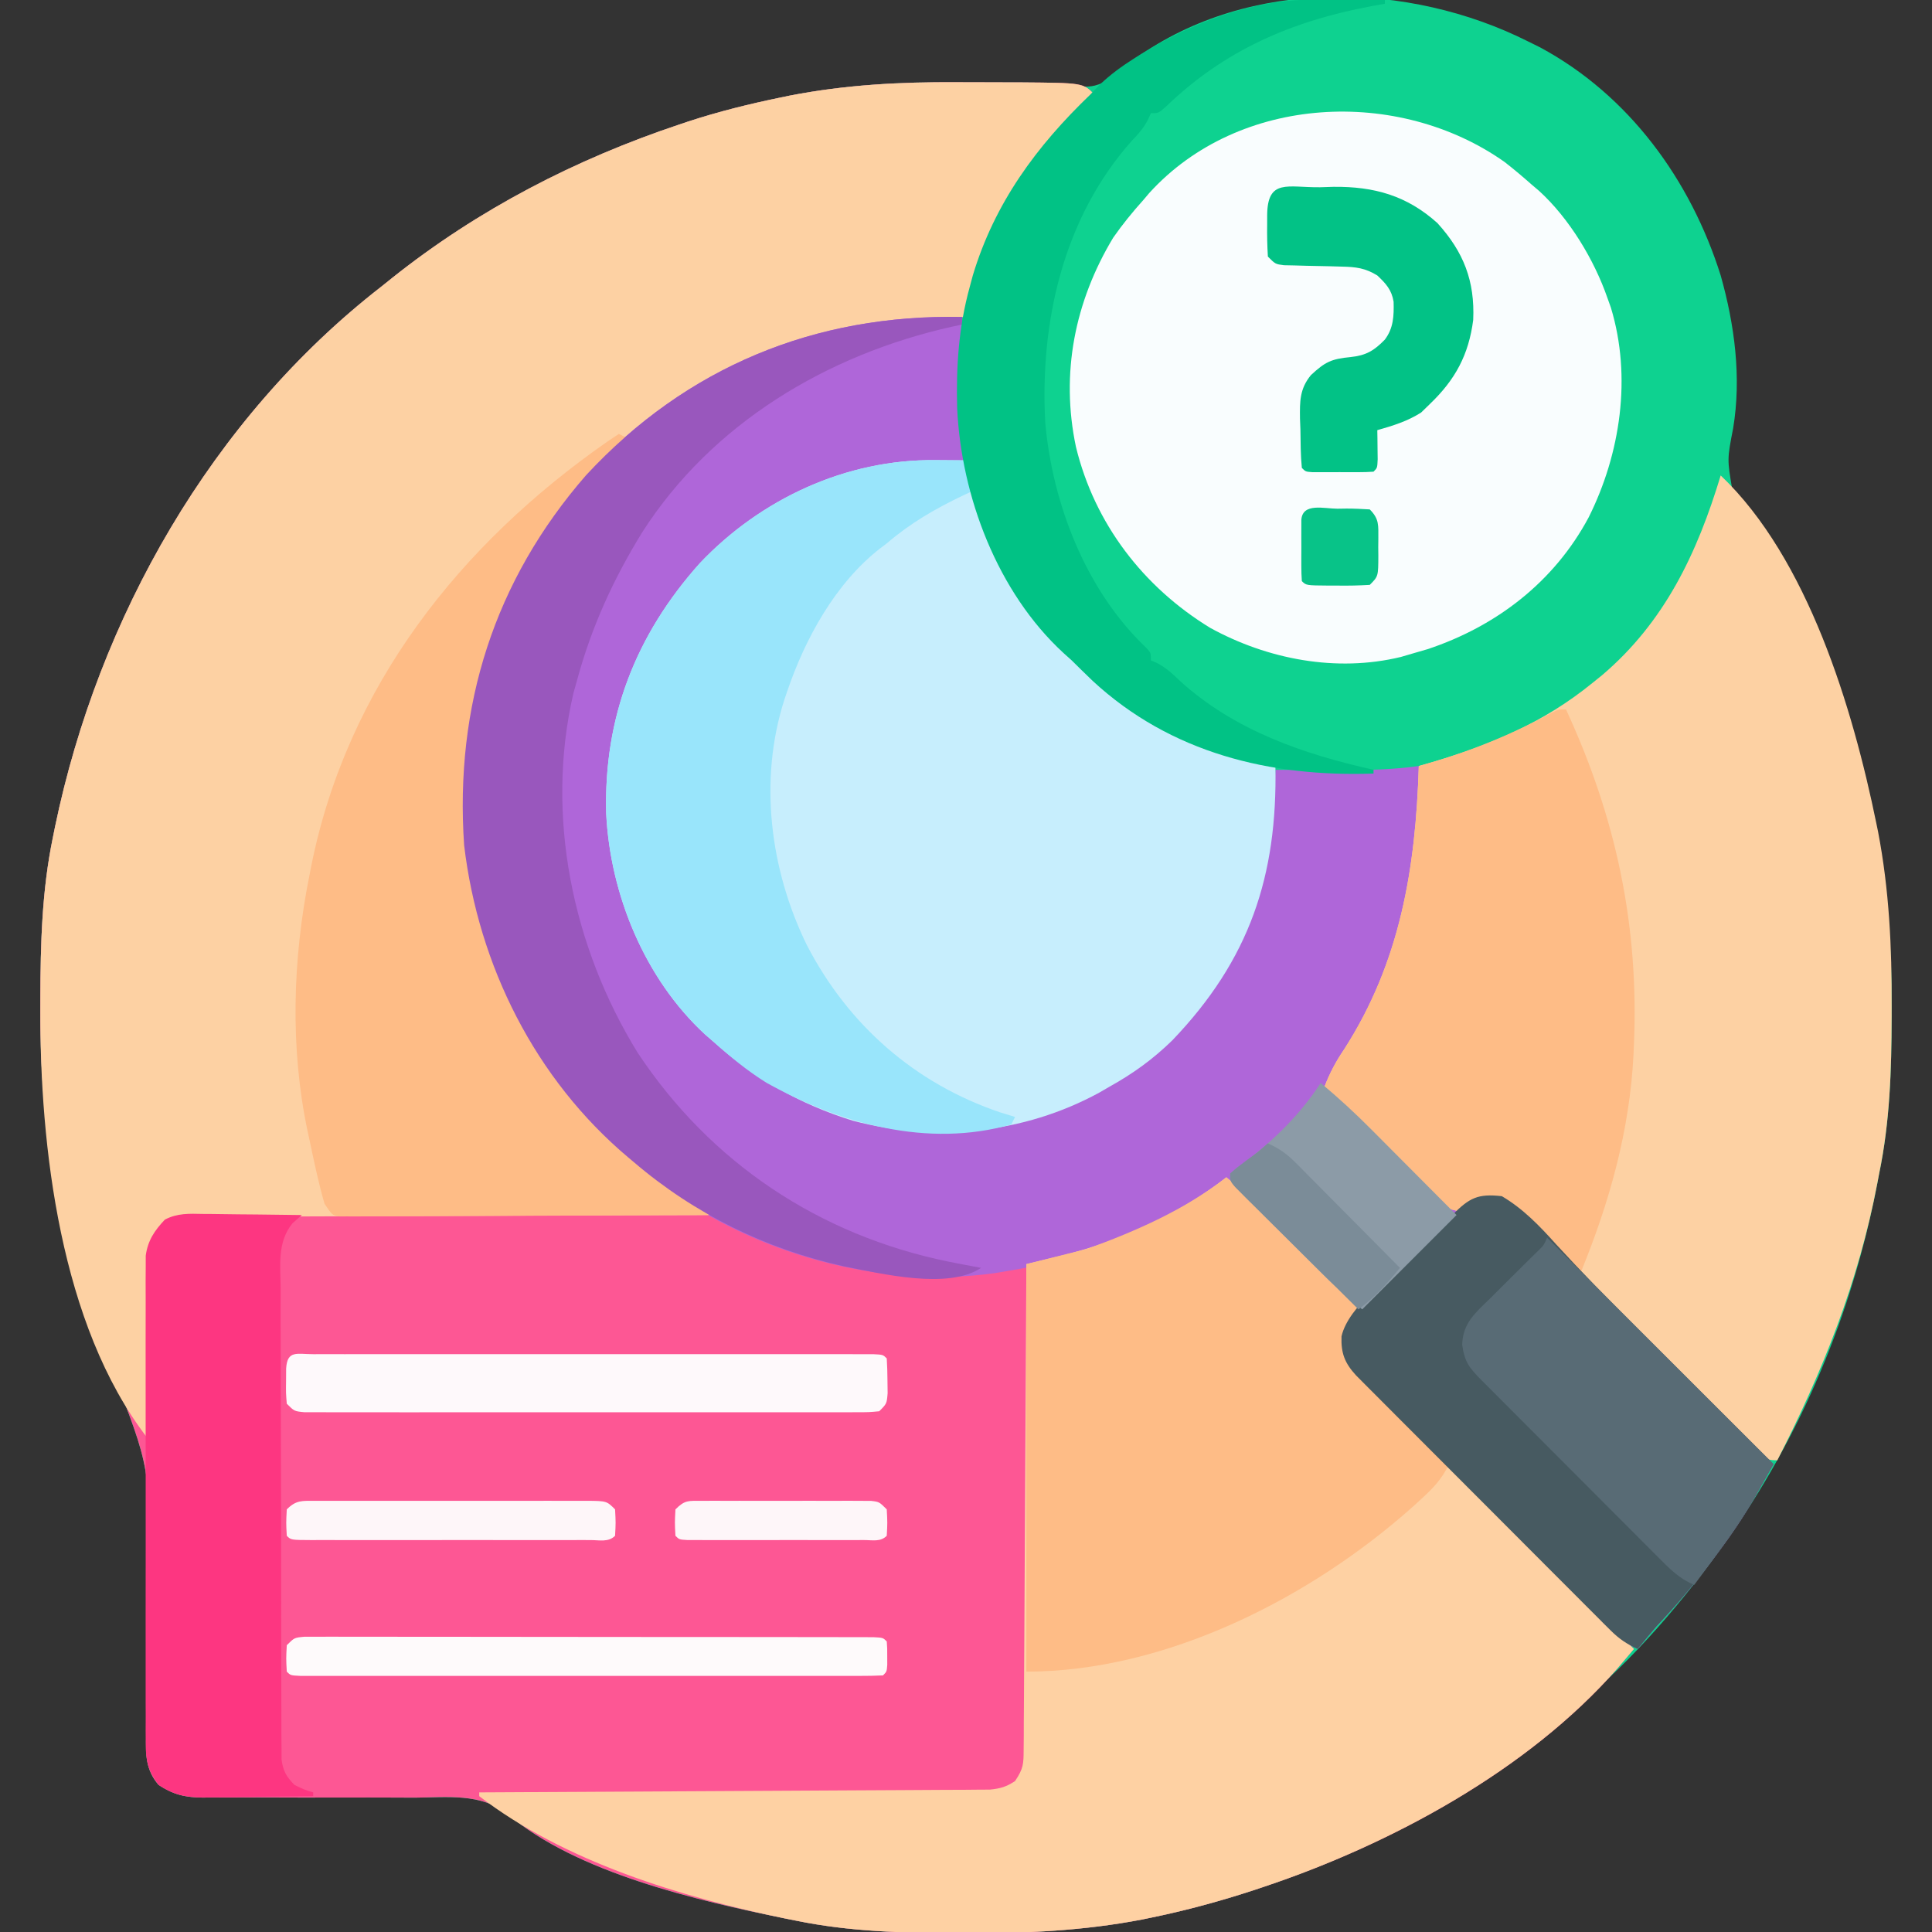 <?xml version="1.0" encoding="UTF-8"?>
<svg version="1.1" xmlns="http://www.w3.org/2000/svg" width="512" height="512">
<rect width="100%" height="100%" fill="#333333" stroke="none"/>
<path d="M0 0 C1.035 0.512 2.07 1.024 3.137 1.551 C26.757 14.26 43.053 36.767 51 62 C54.683 75.057 56.541 88.993 54.305 102.48 C52.71 110.702 52.71 110.702 54.074 118.738 C55.743 121.052 55.743 121.052 57.742 123.285 C62.858 129.436 66.283 136.948 70 144 C70.384 144.723 70.769 145.445 71.165 146.19 C88.907 180.001 96.46 217.756 96.312 255.688 C96.31 257.144 96.31 257.144 96.307 258.63 C96.263 272.633 95.849 286.249 93 300 C92.839 300.849 92.678 301.698 92.512 302.573 C85.969 336.885 72.367 369.599 52 398 C51.344 398.918 51.344 398.918 50.674 399.854 C38.962 416.02 25.361 431.416 9.715 443.836 C7.972 445.225 6.253 446.645 4.566 448.102 C-16.902 466.522 -43.284 480.062 -70 489 C-70.833 489.279 -71.667 489.558 -72.525 489.846 C-81.629 492.841 -90.798 495.328 -100.188 497.25 C-100.922 497.401 -101.656 497.552 -102.412 497.708 C-117.792 500.658 -133.002 501.375 -148.625 501.312 C-149.596 501.31 -150.566 501.308 -151.566 501.306 C-165.898 501.255 -179.917 500.895 -194 498 C-195.459 497.71 -195.459 497.71 -196.947 497.414 C-219.955 492.712 -252.245 485.346 -270.479 469.734 C-277.542 464.128 -286.529 465.331 -295.07 465.398 C-296.838 465.393 -298.606 465.385 -300.374 465.374 C-305.011 465.351 -309.647 465.355 -314.285 465.368 C-321.712 465.386 -329.14 465.376 -336.568 465.342 C-339.155 465.336 -341.741 465.349 -344.328 465.364 C-345.919 465.361 -347.511 465.358 -349.102 465.353 C-349.816 465.362 -350.53 465.372 -351.265 465.381 C-355.913 465.344 -359.12 464.579 -363 462 C-366.474 457.935 -366.389 453.894 -366.274 448.779 C-366.265 447.556 -366.265 447.556 -366.256 446.308 C-366.242 444.539 -366.222 442.77 -366.197 441.001 C-366.16 438.18 -366.147 435.36 -366.143 432.539 C-366.128 424.519 -366.094 416.5 -365.983 408.48 C-364.972 378.401 -364.972 378.401 -375.803 350.979 C-377.671 347.891 -378.845 344.641 -379.988 341.23 C-380.382 340.067 -380.776 338.904 -381.182 337.706 C-381.555 336.545 -381.928 335.384 -382.312 334.188 C-382.517 333.563 -382.721 332.938 -382.932 332.294 C-391.077 307.322 -394.417 282.543 -394.312 256.375 C-394.31 255.404 -394.308 254.434 -394.306 253.434 C-394.255 239.106 -393.908 225.078 -391 211 C-390.801 210.017 -390.603 209.034 -390.398 208.021 C-378.891 152.694 -348.988 99.969 -304 65 C-303.018 64.212 -302.035 63.425 -301.023 62.613 C-278.267 44.504 -252.54 31.212 -225 22 C-224.217 21.738 -223.434 21.475 -222.627 21.205 C-214.534 18.547 -206.34 16.533 -198 14.812 C-197.254 14.657 -196.508 14.502 -195.739 14.343 C-181.021 11.478 -166.54 10.696 -151.578 10.794 C-148.674 10.813 -145.77 10.815 -142.865 10.814 C-127.517 10.85 -127.517 10.85 -120.035 11.758 C-116.229 12.13 -115.16 12.074 -111.547 10.41 C-110.624 9.635 -109.701 8.861 -108.75 8.062 C-107.663 7.217 -106.569 6.38 -105.469 5.551 C-104.907 5.124 -104.345 4.696 -103.766 4.256 C-73.899 -16.996 -31.701 -15.951 0 0 Z " fill="#0ED290" transform="translate(405,11)"/>
<path d="M0 0 C2.926 0.018 5.852 0.021 8.779 0.02 C10.674 0.025 12.569 0.031 14.464 0.038 C15.322 0.039 16.179 0.04 17.063 0.041 C33.43 0.168 33.43 0.168 36.468 3.206 C35.646 3.97 34.823 4.735 33.976 5.522 C17.178 21.488 7.668 39.726 2.468 62.206 C0.707 62.262 0.707 62.262 -1.091 62.319 C-40.021 63.795 -72.841 77.809 -99.657 106.456 C-119.099 129.206 -129.992 158.57 -129.844 188.456 C-129.84 189.641 -129.835 190.826 -129.83 192.047 C-129.709 201.114 -128.848 209.409 -126.532 218.206 C-126.366 218.882 -126.199 219.559 -126.028 220.256 C-118.375 251.164 -98.39 278.654 -71.669 295.918 C-40.338 314.801 -6.64 318.877 28.718 310.893 C44.529 306.627 58.664 298.833 72.468 290.206 C83.688 301.426 94.908 312.646 106.468 324.206 C105.468 326.206 104.468 328.206 103.468 330.206 C102.894 333.418 102.695 335.111 103.468 338.206 C104.956 340.386 104.956 340.386 107.036 342.51 C108.269 343.827 108.269 343.827 109.527 345.172 C115.604 351.475 121.801 357.659 128.003 363.839 C129.493 365.326 130.982 366.814 132.471 368.302 C136.36 372.187 140.252 376.07 144.145 379.951 C148.129 383.925 152.11 387.901 156.091 391.878 C163.881 399.657 171.673 407.432 179.468 415.206 C178.524 416.319 177.578 417.43 176.631 418.541 C176.105 419.16 175.578 419.78 175.036 420.417 C151.358 447.427 114.99 466.991 81.468 478.206 C80.635 478.485 79.801 478.764 78.943 479.052 C69.839 482.047 60.67 484.533 51.281 486.456 C50.546 486.607 49.812 486.758 49.056 486.914 C33.676 489.863 18.466 490.581 2.843 490.518 C1.872 490.516 0.902 490.514 -0.098 490.512 C-14.43 490.461 -28.449 490.101 -42.532 487.206 C-43.991 486.916 -43.991 486.916 -45.479 486.62 C-68.487 481.917 -100.777 474.552 -119.011 458.939 C-126.074 453.334 -135.061 454.536 -143.602 454.604 C-145.37 454.599 -147.138 454.591 -148.906 454.58 C-153.543 454.557 -158.179 454.561 -162.817 454.574 C-170.244 454.592 -177.672 454.582 -185.1 454.548 C-187.687 454.542 -190.273 454.555 -192.86 454.57 C-194.451 454.567 -196.043 454.563 -197.634 454.559 C-198.348 454.568 -199.062 454.577 -199.797 454.587 C-204.445 454.55 -207.652 453.785 -211.532 451.206 C-215.006 447.141 -214.921 443.1 -214.806 437.985 C-214.797 436.762 -214.797 436.762 -214.788 435.514 C-214.774 433.745 -214.754 431.976 -214.729 430.207 C-214.692 427.386 -214.679 424.566 -214.675 421.745 C-214.66 413.725 -214.626 405.705 -214.515 397.686 C-213.504 367.607 -213.504 367.607 -224.335 340.185 C-226.203 337.097 -227.377 333.847 -228.52 330.436 C-228.914 329.273 -229.308 328.11 -229.714 326.912 C-230.087 325.751 -230.46 324.59 -230.844 323.393 C-231.049 322.768 -231.253 322.144 -231.464 321.5 C-239.609 296.528 -242.949 271.748 -242.844 245.581 C-242.842 244.61 -242.84 243.64 -242.838 242.64 C-242.787 228.312 -242.44 214.284 -239.532 200.206 C-239.333 199.223 -239.135 198.24 -238.93 197.227 C-227.423 141.9 -197.52 89.175 -152.532 54.206 C-151.059 53.024 -151.059 53.024 -149.555 51.819 C-126.799 33.71 -101.072 20.418 -73.532 11.206 C-72.749 10.943 -71.966 10.681 -71.159 10.41 C-63.066 7.753 -54.872 5.739 -46.532 4.018 C-45.786 3.863 -45.04 3.708 -44.271 3.548 C-29.516 0.676 -15.001 -0.098 0 0 Z " fill="#FD5794" transform="translate(253.532,21.794)"/>
<path d="M0 0 C2.926 0.018 5.852 0.021 8.779 0.02 C10.674 0.025 12.569 0.031 14.464 0.038 C15.322 0.039 16.179 0.04 17.063 0.041 C33.43 0.168 33.43 0.168 36.468 3.206 C35.646 3.97 34.823 4.735 33.976 5.522 C17.178 21.488 7.668 39.726 2.468 62.206 C0.707 62.262 0.707 62.262 -1.091 62.319 C-40.021 63.795 -72.841 77.809 -99.657 106.456 C-119.099 129.206 -129.992 158.57 -129.844 188.456 C-129.84 189.641 -129.835 190.826 -129.83 192.047 C-129.709 201.114 -128.848 209.409 -126.532 218.206 C-126.366 218.882 -126.199 219.559 -126.028 220.256 C-118.298 251.475 -98.764 276.858 -72.634 295.042 C-70.227 296.721 -67.872 298.437 -65.532 300.206 C-66.623 300.208 -66.623 300.208 -67.736 300.21 C-85.429 300.247 -103.123 300.306 -120.816 300.39 C-129.373 300.43 -137.929 300.462 -146.486 300.477 C-153.944 300.49 -161.401 300.517 -168.859 300.56 C-172.808 300.583 -176.756 300.599 -180.706 300.598 C-184.423 300.597 -188.14 300.615 -191.857 300.647 C-193.871 300.66 -195.885 300.652 -197.898 300.645 C-199.1 300.659 -200.302 300.672 -201.54 300.687 C-202.582 300.691 -203.625 300.694 -204.699 300.698 C-208.282 301.34 -209.96 302.673 -212.532 305.206 C-213.513 308.149 -213.684 310.156 -213.737 313.228 C-213.757 314.249 -213.777 315.27 -213.798 316.321 C-213.823 317.972 -213.823 317.972 -213.848 319.655 C-213.869 320.783 -213.89 321.911 -213.911 323.072 C-213.977 326.679 -214.036 330.286 -214.094 333.893 C-214.138 336.337 -214.181 338.78 -214.225 341.223 C-214.332 347.217 -214.434 353.212 -214.532 359.206 C-237.552 329.337 -242.99 281.967 -242.844 245.581 C-242.842 244.61 -242.84 243.64 -242.838 242.64 C-242.787 228.312 -242.44 214.284 -239.532 200.206 C-239.333 199.223 -239.135 198.24 -238.93 197.227 C-227.423 141.9 -197.52 89.175 -152.532 54.206 C-151.059 53.024 -151.059 53.024 -149.555 51.819 C-126.799 33.71 -101.072 20.418 -73.532 11.206 C-72.749 10.943 -71.966 10.681 -71.159 10.41 C-63.066 7.753 -54.872 5.739 -46.532 4.018 C-45.786 3.863 -45.04 3.708 -44.271 3.548 C-29.516 0.676 -15.001 -0.098 0 0 Z " fill="#FDD1A3" transform="translate(253.532,21.794)"/>
<path d="M0 0 C-0.005 0.867 -0.01 1.734 -0.016 2.627 C-0.033 5.877 -0.046 9.128 -0.055 12.378 C-0.06 13.778 -0.067 15.179 -0.075 16.579 C-0.143 27.327 -0.143 27.327 1 38 C-0.03 38.026 -1.06 38.052 -2.121 38.078 C-28.078 39.001 -50.464 47.491 -69 66 C-69.743 66.731 -70.485 67.462 -71.25 68.215 C-87.355 85.106 -93.913 108.556 -93.371 131.379 C-92.246 154.455 -82.001 176.164 -65.27 192.07 C-46.588 207.954 -23.633 216.386 1 215 C20.136 212.768 38.624 206.046 53 193 C53.831 192.261 54.663 191.523 55.52 190.762 C72.872 174.475 81.41 152.012 82.562 128.562 C82.627 127.322 82.627 127.322 82.693 126.057 C82.798 124.038 82.9 122.019 83 120 C83.831 120.005 84.663 120.01 85.519 120.016 C88.645 120.033 91.77 120.046 94.896 120.055 C96.897 120.062 98.899 120.075 100.9 120.088 C107.691 120.105 114.272 119.938 121 119 C121.646 144.431 121.646 144.431 118 157 C117.774 157.791 117.549 158.582 117.316 159.396 C112.782 174.89 106.592 188.974 97 202 C98.307 204.876 99.71 206.971 101.917 209.224 C102.505 209.827 103.093 210.431 103.698 211.053 C104.331 211.692 104.965 212.33 105.617 212.988 C106.271 213.651 106.924 214.313 107.598 214.996 C108.979 216.392 110.362 217.784 111.749 219.174 C113.873 221.31 115.977 223.464 118.082 225.619 C119.426 226.972 120.771 228.325 122.117 229.676 C123.061 230.649 123.061 230.649 124.024 231.642 C124.915 232.524 124.915 232.524 125.824 233.423 C126.342 233.946 126.86 234.469 127.394 235.008 C128.974 236.21 128.974 236.21 131.011 235.786 C133.262 234.977 133.262 234.977 136 233 C139.403 232.466 141.864 232.328 144.897 234.123 C149.536 237.671 153.519 241.437 157.41 245.781 C164.154 253.132 171.127 260.234 178.184 267.281 C178.988 268.085 178.988 268.085 179.808 268.905 C183.117 272.21 186.43 275.512 189.745 278.813 C192.603 281.661 195.459 284.512 198.314 287.363 C203.873 292.912 209.436 298.457 215 304 C213.743 306.227 212.483 308.452 211.22 310.677 C210.868 311.301 210.516 311.926 210.154 312.569 C207.128 317.893 203.751 322.861 200.062 327.75 C199.461 328.558 198.859 329.366 198.239 330.198 C193.786 336.111 189.076 341.613 184 347 C182.301 348.976 180.648 350.98 179 353 C176.107 351.69 174.04 350.289 171.799 348.046 C171.191 347.442 170.582 346.838 169.955 346.215 C169.3 345.554 168.644 344.893 167.968 344.211 C167.269 343.513 166.569 342.816 165.848 342.097 C163.537 339.789 161.233 337.475 158.93 335.16 C157.326 333.556 155.723 331.951 154.118 330.348 C150.758 326.985 147.401 323.62 144.046 320.252 C139.743 315.932 135.432 311.617 131.12 307.306 C127.808 303.994 124.499 300.679 121.191 297.364 C119.602 295.772 118.013 294.181 116.423 292.59 C114.204 290.369 111.988 288.144 109.773 285.918 C109.113 285.259 108.453 284.6 107.774 283.92 C107.171 283.313 106.568 282.706 105.947 282.081 C105.423 281.555 104.899 281.03 104.359 280.488 C101.196 277.025 100.636 274.586 100.73 269.941 C101.094 267.323 102.152 265.848 104 264 C102.67 261.047 101.222 258.976 98.927 256.7 C98.307 256.08 97.686 255.46 97.047 254.82 C96.379 254.163 95.711 253.505 95.023 252.828 C94.338 252.146 93.653 251.463 92.947 250.76 C90.761 248.585 88.568 246.418 86.375 244.25 C84.89 242.775 83.406 241.3 81.922 239.824 C78.286 236.211 74.645 232.604 71 229 C70.327 229.445 69.654 229.89 68.961 230.349 C62.676 234.437 56.355 238.02 49.562 241.188 C48.645 241.617 47.728 242.047 46.782 242.49 C35.066 247.905 23.681 250.952 11 253 C9.784 253.201 9.784 253.201 8.543 253.406 C-21.881 257.595 -54.689 248.33 -79.331 230.295 C-81.959 228.279 -84.483 226.154 -87 224 C-87.506 223.576 -88.012 223.153 -88.533 222.716 C-113.181 201.957 -128.216 171.844 -132 140 C-134.529 103.064 -124.027 69.879 -99.688 41.938 C-73.126 13.266 -39.016 -0.788 0 0 Z " fill="#AF66D9" transform="translate(255,84)"/>
<path d="M0 0 C4.833 4.027 9.381 8.244 13.809 12.711 C14.42 13.324 15.032 13.937 15.662 14.569 C17.589 16.502 19.514 18.438 21.438 20.375 C22.754 21.697 24.071 23.018 25.389 24.34 C28.595 27.557 31.798 30.778 35 34 C33.5 37 33.5 37 32 40 C31.426 43.212 31.227 44.905 32 48 C33.488 50.18 33.488 50.18 35.568 52.304 C36.801 53.622 36.801 53.622 38.059 54.966 C44.136 61.269 50.333 67.453 56.535 73.633 C58.025 75.12 59.514 76.608 61.003 78.096 C64.892 81.982 68.784 85.864 72.677 89.745 C76.661 93.719 80.642 97.696 84.623 101.672 C92.413 109.451 100.205 117.226 108 125 C107.056 126.113 106.11 127.224 105.163 128.335 C104.637 128.955 104.11 129.574 103.568 130.212 C79.89 157.222 43.522 176.785 10 188 C9.167 188.279 8.333 188.558 7.475 188.846 C-1.629 191.841 -10.798 194.328 -20.188 196.25 C-20.922 196.401 -21.656 196.552 -22.412 196.708 C-37.792 199.658 -53.002 200.375 -68.625 200.312 C-69.596 200.31 -70.566 200.308 -71.566 200.306 C-85.898 200.255 -99.917 199.895 -114 197 C-114.972 196.807 -115.945 196.613 -116.947 196.414 C-144.389 190.805 -175.521 181.326 -198 164 C-198 163.67 -198 163.34 -198 163 C-197.292 162.997 -196.585 162.993 -195.856 162.99 C-178.647 162.909 -161.438 162.817 -144.228 162.712 C-135.906 162.662 -127.584 162.616 -119.262 162.578 C-112.009 162.545 -104.756 162.505 -97.503 162.457 C-93.662 162.432 -89.821 162.41 -85.98 162.397 C-82.365 162.384 -78.751 162.362 -75.136 162.333 C-73.176 162.319 -71.216 162.316 -69.255 162.312 C-68.089 162.301 -66.922 162.29 -65.72 162.278 C-64.706 162.273 -63.692 162.267 -62.647 162.262 C-59.892 161.989 -58.298 161.521 -56 160 C-53.754 156.631 -53.744 155.495 -53.722 151.552 C-53.71 150.42 -53.699 149.289 -53.688 148.123 C-53.684 146.26 -53.684 146.26 -53.681 144.359 C-53.671 143.051 -53.661 141.744 -53.651 140.397 C-53.623 136.81 -53.608 133.224 -53.595 129.637 C-53.58 125.89 -53.553 122.142 -53.527 118.394 C-53.48 111.297 -53.444 104.2 -53.411 97.103 C-53.372 89.023 -53.323 80.943 -53.273 72.864 C-53.169 56.242 -53.08 39.621 -53 23 C-51.933 22.743 -50.865 22.486 -49.766 22.222 C-48.335 21.872 -46.904 21.522 -45.473 21.172 C-44.773 21.004 -44.073 20.836 -43.352 20.664 C-28.033 16.895 -12.459 9.724 0 0 Z " fill="#FED1A3" transform="translate(325,312)"/>
<path d="M0 0 C23.113 21.964 35.012 61.718 41.25 92.188 C41.401 92.922 41.552 93.656 41.708 94.412 C44.662 109.813 45.373 125.043 45.312 140.688 C45.311 141.659 45.309 142.63 45.307 143.63 C45.263 157.633 44.849 171.249 42 185 C41.839 185.849 41.678 186.698 41.512 187.573 C36.541 213.639 27.044 237.498 15 261 C11.371 261 10.578 259.933 8.087 257.472 C7.576 256.951 7.065 256.431 6.538 255.895 C5.993 255.351 5.448 254.808 4.886 254.249 C3.078 252.444 1.281 250.628 -0.516 248.812 C-1.772 247.553 -3.029 246.294 -4.286 245.036 C-6.927 242.391 -9.563 239.741 -12.195 237.086 C-15.551 233.702 -18.916 230.326 -22.285 226.953 C-25.511 223.722 -28.732 220.486 -31.953 217.25 C-32.561 216.64 -33.169 216.03 -33.795 215.402 C-45.561 203.59 -45.561 203.59 -50.634 197.528 C-53.928 193.843 -56.744 192.152 -61.625 191.562 C-65.209 192.027 -66.265 192.831 -69 195 C-72.381 194.61 -74.041 193.328 -76.392 190.949 C-77.032 190.308 -77.672 189.668 -78.332 189.008 C-79.011 188.313 -79.691 187.618 -80.391 186.902 C-81.095 186.193 -81.8 185.485 -82.526 184.754 C-84.774 182.489 -87.012 180.213 -89.25 177.938 C-90.773 176.4 -92.296 174.863 -93.82 173.326 C-97.555 169.559 -101.281 165.783 -105 162 C-103.595 158.358 -102.011 155.355 -99.812 152.125 C-84.88 128.89 -80.848 104.128 -80 77 C-78.814 76.66 -77.628 76.319 -76.406 75.969 C-60.748 71.338 -46.758 65.397 -34 55 C-33.161 54.325 -32.322 53.649 -31.457 52.953 C-14.792 38.794 -6.207 20.526 0 0 Z " fill="#FDD1A3" transform="translate(456,126)"/>
<path d="M0 0 C0.784 0.005 1.567 0.009 2.375 0.014 C4.292 0.025 6.208 0.043 8.125 0.062 C8.416 1.055 8.708 2.048 9.008 3.07 C14.674 22.016 22.302 37.6 36.125 52.062 C36.726 52.738 37.326 53.413 37.945 54.109 C51.649 68.94 70.865 76.607 90.125 81.062 C90.673 110.19 83.291 132.367 62.812 153.75 C57.68 158.769 52.385 162.582 46.125 166.062 C45.225 166.585 44.325 167.107 43.398 167.645 C23.413 178.518 0.011 180.818 -21.875 175.062 C-35.848 170.737 -48.012 163.815 -58.875 154.062 C-59.919 153.16 -59.919 153.16 -60.984 152.238 C-76.971 137.499 -86.137 115.235 -87.223 93.738 C-87.919 68.204 -79.418 46.311 -62.41 27.309 C-46.271 10.269 -23.611 -0.26 0 0 Z " fill="#C7EEFD" transform="translate(247.875,121.938)"/>
<path d="M0 0 C2.51 1.952 4.91 3.977 7.289 6.086 C7.903 6.605 8.516 7.125 9.148 7.66 C17.144 14.94 23.759 25.906 27.289 36.086 C27.734 37.329 27.734 37.329 28.188 38.598 C33.773 56.967 30.737 77.345 22.283 94.228 C13.13 111.338 -2.207 123.07 -20.359 129.113 C-22.018 129.595 -22.018 129.595 -23.711 130.086 C-24.952 130.449 -26.194 130.813 -27.473 131.188 C-44.556 135.328 -62.835 131.815 -78.023 123.461 C-95.76 112.607 -108.636 95.843 -113.577 75.501 C-117.688 56.043 -113.889 36.988 -103.711 20.086 C-101.245 16.547 -98.593 13.292 -95.711 10.086 C-95.193 9.475 -94.675 8.864 -94.141 8.234 C-70.362 -17.934 -28.069 -19.818 0 0 Z " fill="#F9FDFE" transform="translate(398.711,42.914)"/>
<path d="M0 0 C4.833 4.027 9.381 8.244 13.809 12.711 C14.42 13.324 15.032 13.937 15.662 14.569 C17.589 16.502 19.514 18.438 21.438 20.375 C22.754 21.697 24.071 23.018 25.389 24.34 C28.595 27.557 31.798 30.778 35 34 C33.5 37 33.5 37 32 40 C31.264 44.122 31.059 46.551 33.375 50.117 C35.268 52.255 37.226 54.296 39.264 56.295 C41.398 58.391 43.501 60.516 45.605 62.641 C50.049 67.116 54.517 71.564 59 76 C57.158 80.011 54.543 82.624 51.312 85.562 C50.45 86.349 50.45 86.349 49.569 87.152 C22.437 111.445 -15.99 131 -53 131 C-53 95.36 -53 59.72 -53 23 C-47.72 21.68 -42.44 20.36 -37 19 C-23.973 14.263 -11.001 8.586 0 0 Z " fill="#FEBC86" transform="translate(325,312)"/>
<path d="M0 0 C0.99 0.495 0.99 0.495 2 1 C0.892 2.038 0.892 2.038 -0.238 3.098 C-18.728 20.776 -30.081 41.461 -37 66 C-37.29 67.017 -37.29 67.017 -37.586 68.055 C-42.444 85.977 -41.7 107.148 -37 125 C-36.751 126.015 -36.751 126.015 -36.496 127.05 C-28.766 158.269 -9.232 183.653 16.898 201.836 C19.305 203.515 21.66 205.232 24 207 C10.996 207.069 -2.008 207.123 -15.012 207.155 C-21.049 207.171 -27.087 207.192 -33.125 207.226 C-38.947 207.259 -44.769 207.277 -50.592 207.285 C-52.818 207.29 -55.043 207.301 -57.269 207.317 C-60.377 207.339 -63.485 207.342 -66.593 207.341 C-67.521 207.351 -68.449 207.362 -69.405 207.373 C-70.249 207.369 -71.093 207.365 -71.963 207.361 C-72.699 207.364 -73.434 207.366 -74.192 207.369 C-76 207 -76 207 -78 204 C-79.616 198.4 -80.8 192.702 -82 187 C-82.157 186.283 -82.314 185.566 -82.475 184.827 C-87.173 162.733 -86.446 139.075 -82 117 C-81.844 116.195 -81.689 115.39 -81.528 114.561 C-72.015 66.965 -42.052 29.183 -3 2 C-2.01 1.34 -1.02 0.68 0 0 Z " fill="#FEBC86" transform="translate(164,115)"/>
<path d="M0 0 C13.273 28.664 19.385 57.358 18 89 C17.963 89.867 17.926 90.734 17.887 91.627 C16.866 111.607 11.553 130.547 4 149 C-1.164 144.824 -5.484 140.328 -9.789 135.27 C-13.16 131.809 -15.735 130.133 -20.562 129.625 C-24.235 130.026 -25.214 130.79 -28 133 C-31.381 132.61 -33.041 131.328 -35.392 128.949 C-36.032 128.308 -36.672 127.668 -37.332 127.008 C-38.011 126.313 -38.691 125.618 -39.391 124.902 C-40.095 124.193 -40.8 123.485 -41.526 122.754 C-43.774 120.489 -46.012 118.213 -48.25 115.938 C-49.773 114.4 -51.296 112.863 -52.82 111.326 C-56.555 107.559 -60.281 103.783 -64 100 C-62.595 96.358 -61.011 93.355 -58.812 90.125 C-43.88 66.89 -39.848 42.128 -39 15 C-37.814 14.66 -36.628 14.319 -35.406 13.969 C-24.275 10.672 -14.205 6.517 -4 1 C-2 0 -2 0 0 0 Z " fill="#FEBC86" transform="translate(415,188)"/>
<path d="M0 0 C0.784 0.005 1.567 0.009 2.375 0.014 C4.292 0.025 6.208 0.043 8.125 0.062 C9.115 4.022 9.115 4.022 10.125 8.062 C9.219 8.487 8.313 8.911 7.379 9.348 C-0.07 12.905 -6.573 16.661 -12.875 22.062 C-13.464 22.509 -14.053 22.955 -14.66 23.414 C-26.47 32.615 -34.512 47.299 -39.25 61.25 C-39.501 61.986 -39.752 62.722 -40.01 63.481 C-46.862 84.875 -43.789 108.621 -34.062 128.5 C-23.091 149.692 -5.438 165.218 17.25 172.875 C18.539 173.279 19.83 173.678 21.125 174.062 C20.795 174.722 20.465 175.382 20.125 176.062 C-2.074 182.361 -25.229 175.861 -44.738 165.012 C-49.869 161.823 -54.387 158.092 -58.875 154.062 C-59.919 153.16 -59.919 153.16 -60.984 152.238 C-76.971 137.499 -86.137 115.235 -87.223 93.738 C-87.919 68.204 -79.418 46.311 -62.41 27.309 C-46.271 10.269 -23.611 -0.26 0 0 Z " fill="#99E5FB" transform="translate(247.875,121.938)"/>
<path d="M0 0 C5.637 3.308 10.087 7.955 14.41 12.781 C21.154 20.132 28.127 27.234 35.184 34.281 C35.72 34.817 36.256 35.353 36.808 35.905 C40.117 39.21 43.43 42.512 46.745 45.813 C49.603 48.661 52.459 51.512 55.314 54.363 C60.873 59.912 66.436 65.457 72 71 C70.743 73.227 69.483 75.452 68.22 77.677 C67.868 78.301 67.516 78.926 67.154 79.569 C64.128 84.893 60.751 89.861 57.062 94.75 C56.461 95.558 55.859 96.366 55.239 97.198 C50.786 103.111 46.076 108.613 41 114 C39.301 115.976 37.648 117.98 36 120 C33.107 118.69 31.04 117.289 28.799 115.046 C28.191 114.442 27.582 113.838 26.955 113.215 C25.972 112.223 25.972 112.223 24.968 111.211 C24.269 110.513 23.569 109.816 22.848 109.097 C20.537 106.789 18.233 104.475 15.93 102.16 C14.326 100.556 12.723 98.951 11.118 97.348 C7.758 93.985 4.401 90.62 1.046 87.252 C-3.257 82.932 -7.568 78.617 -11.88 74.306 C-15.192 70.994 -18.501 67.679 -21.809 64.364 C-23.398 62.772 -24.987 61.181 -26.577 59.59 C-28.796 57.369 -31.012 55.144 -33.227 52.918 C-34.217 51.929 -34.217 51.929 -35.226 50.92 C-36.131 50.01 -36.131 50.01 -37.053 49.081 C-37.577 48.555 -38.101 48.03 -38.641 47.488 C-41.649 44.195 -42.644 41.614 -42.485 37.14 C-40.665 29.112 -29.229 21.078 -23.473 15.343 C-21.671 13.546 -19.873 11.743 -18.076 9.939 C-16.93 8.794 -15.784 7.649 -14.637 6.504 C-14.1 5.965 -13.564 5.427 -13.011 4.872 C-8.571 0.461 -6.387 -0.721 0 0 Z " fill="#475A61" transform="translate(398,317)"/>
<path d="M0 0 C0 0.66 0 1.32 0 2 C-1.384 2.294 -1.384 2.294 -2.797 2.594 C-35.805 10.001 -66.26 28.166 -84.765 56.999 C-92.378 69.333 -98.188 82.013 -102 96 C-102.339 97.209 -102.678 98.418 -103.027 99.664 C-110.569 132.126 -103.307 166.942 -86 195 C-66.646 224.204 -37.895 243.309 -3.684 250.339 C-0.793 250.916 2.102 251.464 5 252 C-3.769 257.846 -21.492 253.533 -31.384 251.582 C-51.982 246.999 -70.983 237.708 -87 224 C-87.506 223.576 -88.012 223.153 -88.533 222.716 C-113.181 201.957 -128.216 171.844 -132 140 C-134.529 103.064 -124.027 69.879 -99.688 41.938 C-73.126 13.266 -39.016 -0.788 0 0 Z " fill="#9957BD" transform="translate(255,84)"/>
<path d="M0 0 C1.124 0.006 1.124 0.006 2.27 0.013 C4.654 0.03 7.038 0.067 9.422 0.105 C11.042 0.121 12.661 0.134 14.281 0.146 C18.245 0.18 22.208 0.231 26.172 0.293 C24.953 1.358 24.953 1.358 23.71 2.445 C19.585 7.453 20.493 13.688 20.557 19.854 C20.553 21.238 20.547 22.621 20.54 24.005 C20.526 27.751 20.543 31.496 20.566 35.242 C20.586 39.165 20.58 43.088 20.578 47.011 C20.578 53.597 20.598 60.182 20.63 66.768 C20.667 74.381 20.676 81.993 20.669 89.606 C20.662 96.934 20.673 104.262 20.693 111.589 C20.701 114.707 20.703 117.824 20.702 120.941 C20.701 124.61 20.715 128.279 20.741 131.948 C20.752 133.936 20.748 135.925 20.743 137.914 C20.754 139.097 20.766 140.28 20.777 141.499 C20.781 142.528 20.785 143.556 20.789 144.615 C21.231 147.707 22.028 149.054 24.172 151.293 C26.757 152.561 26.757 152.561 29.172 153.293 C29.172 153.623 29.172 153.953 29.172 154.293 C24.297 154.367 19.423 154.422 14.548 154.458 C12.891 154.473 11.235 154.493 9.578 154.519 C7.19 154.556 4.802 154.573 2.414 154.586 C1.679 154.601 0.945 154.617 0.188 154.633 C-4.577 154.634 -7.857 153.959 -11.828 151.293 C-14.522 147.605 -15.204 145.02 -15.209 140.486 C-15.218 139.326 -15.226 138.165 -15.235 136.969 C-15.229 135.704 -15.223 134.44 -15.216 133.137 C-15.22 131.785 -15.226 130.432 -15.232 129.08 C-15.246 125.415 -15.241 121.75 -15.231 118.084 C-15.223 114.246 -15.231 110.407 -15.235 106.568 C-15.241 100.122 -15.234 93.676 -15.219 87.23 C-15.203 79.782 -15.208 72.333 -15.225 64.884 C-15.238 58.485 -15.24 52.086 -15.232 45.687 C-15.228 41.866 -15.227 38.046 -15.237 34.226 C-15.246 30.634 -15.24 27.042 -15.222 23.45 C-15.216 21.506 -15.225 19.562 -15.235 17.617 C-15.226 16.456 -15.218 15.296 -15.209 14.1 C-15.208 13.093 -15.207 12.086 -15.206 11.049 C-14.655 7.032 -12.883 4.408 -10.13 1.499 C-6.812 -0.24 -3.652 -0.078 0 0 Z " fill="#FD3681" transform="translate(53.828,321.707)"/>
<path d="M0 0 C1.109 0.003 2.217 0.006 3.359 0.01 C4.501 0.018 5.644 0.027 6.82 0.035 C8.568 0.042 8.568 0.042 10.352 0.049 C13.216 0.061 16.081 0.077 18.945 0.098 C18.945 0.428 18.945 0.758 18.945 1.098 C17.771 1.305 16.597 1.513 15.387 1.727 C-5.665 5.663 -23.622 13.392 -39.164 28.445 C-41.055 30.098 -41.055 30.098 -43.055 30.098 C-43.322 30.689 -43.588 31.281 -43.863 31.891 C-45.075 34.136 -46.346 35.588 -48.117 37.41 C-66.291 57.856 -72.483 85.38 -71.055 112.098 C-69.12 133.723 -60.266 156.592 -44.324 171.742 C-43.055 173.098 -43.055 173.098 -43.055 175.098 C-42.473 175.354 -41.892 175.611 -41.293 175.875 C-38.851 177.209 -37.231 178.718 -35.242 180.66 C-20.784 193.698 -2.733 199.925 15.945 204.098 C15.945 204.428 15.945 204.758 15.945 205.098 C-11.466 206.062 -37.851 199.641 -58.492 180.535 C-60.365 178.741 -62.21 176.921 -64.055 175.098 C-65.128 174.133 -65.128 174.133 -66.223 173.148 C-83.696 157.07 -93.308 131.678 -94.395 108.316 C-94.681 97.241 -94.016 86.815 -91.055 76.098 C-90.788 75.103 -90.521 74.107 -90.246 73.082 C-84.47 53.879 -73.37 38.827 -59.055 25.098 C-57.854 23.841 -57.854 23.841 -56.629 22.559 C-53.83 19.882 -50.871 17.731 -47.617 15.66 C-47.008 15.273 -46.399 14.885 -45.771 14.486 C-32.346 6.17 -15.947 -0.082 0 0 Z " fill="#01C285" transform="translate(348.055,-0.098)"/>
<path d="M0 0 C20 20 40 40 60 60 C58.745 62.224 57.487 64.447 56.227 66.668 C55.875 67.292 55.524 67.915 55.162 68.557 C52.113 73.923 48.691 78.928 45 83.875 C44.416 84.67 43.832 85.466 43.23 86.285 C41.827 88.195 40.417 90.1 39 92 C35.037 90.401 32.372 87.648 29.421 84.664 C28.876 84.121 28.331 83.578 27.769 83.018 C25.973 81.225 24.184 79.425 22.395 77.625 C21.147 76.377 19.9 75.129 18.652 73.881 C16.041 71.268 13.433 68.652 10.827 66.033 C7.483 62.672 4.132 59.317 0.779 55.965 C-1.795 53.39 -4.367 50.813 -6.939 48.234 C-8.174 46.996 -9.409 45.758 -10.646 44.521 C-12.369 42.795 -14.09 41.066 -15.809 39.336 C-16.323 38.823 -16.837 38.309 -17.366 37.78 C-20.603 34.514 -21.862 33.003 -22.5 28.375 C-22.355 22.584 -18.967 19.867 -15 16 C-13.816 14.819 -12.634 13.637 -11.453 12.453 C-9.547 10.543 -7.638 8.638 -5.712 6.748 C-5.119 6.163 -4.525 5.579 -3.914 4.977 C-3.377 4.451 -2.841 3.926 -2.288 3.385 C-0.887 2.009 -0.887 2.009 0 0 Z " fill="#586B75" transform="translate(410,328)"/>
<path d="M0 0 C0.641 -0.002 1.283 -0.003 1.943 -0.005 C4.107 -0.009 6.272 -0.006 8.436 -0.002 C9.981 -0.004 11.527 -0.006 13.072 -0.008 C17.28 -0.012 21.489 -0.011 25.697 -0.007 C30.092 -0.005 34.486 -0.007 38.881 -0.009 C46.262 -0.011 53.643 -0.008 61.024 -0.003 C69.57 0.002 78.117 0 86.663 -0.005 C93.987 -0.01 101.311 -0.01 108.635 -0.008 C113.015 -0.006 117.395 -0.006 121.775 -0.009 C125.892 -0.012 130.009 -0.01 134.126 -0.004 C135.642 -0.003 137.157 -0.003 138.672 -0.006 C140.732 -0.008 142.792 -0.005 144.852 0 C146.008 0 147.163 0.001 148.354 0.001 C150.926 0.127 150.926 0.127 151.926 1.127 C152.051 3.103 152.102 5.084 152.114 7.064 C152.128 8.146 152.142 9.228 152.157 10.342 C151.926 13.127 151.926 13.127 149.926 15.127 C147.265 15.379 147.265 15.379 143.815 15.381 C141.859 15.389 141.859 15.389 139.863 15.398 C138.409 15.394 136.956 15.39 135.502 15.386 C133.978 15.388 132.454 15.392 130.93 15.396 C126.783 15.406 122.637 15.402 118.49 15.396 C114.158 15.391 109.825 15.395 105.492 15.398 C98.216 15.402 90.939 15.397 83.662 15.388 C75.24 15.377 66.819 15.38 58.397 15.391 C51.176 15.4 43.954 15.402 36.733 15.397 C32.416 15.393 28.099 15.393 23.782 15.4 C19.724 15.405 15.666 15.401 11.608 15.39 C10.116 15.387 8.623 15.388 7.131 15.392 C5.1 15.398 3.069 15.39 1.038 15.381 C-0.67 15.38 -0.67 15.38 -2.413 15.379 C-5.074 15.127 -5.074 15.127 -7.074 13.127 C-7.304 10.342 -7.304 10.342 -7.261 7.064 C-7.255 5.98 -7.248 4.896 -7.242 3.779 C-6.93 -1.14 -4.365 0.001 0 0 Z " fill="#FEF9FB" transform="translate(83.074,358.873)"/>
<path d="M0 0 C1.183 -0.037 2.365 -0.075 3.584 -0.113 C14.356 -0.22 23.022 2.201 31.125 9.5 C38.057 17.138 41.067 24.832 40.602 35.168 C39.409 44.406 35.857 50.964 29.188 57.375 C28.404 58.138 27.62 58.901 26.812 59.688 C23.172 62.028 19.326 63.185 15.188 64.375 C15.199 65.085 15.211 65.796 15.223 66.527 C15.232 67.446 15.241 68.366 15.25 69.312 C15.262 70.229 15.273 71.146 15.285 72.09 C15.188 74.375 15.188 74.375 14.188 75.375 C12.857 75.473 11.522 75.506 10.188 75.508 C9.383 75.509 8.579 75.51 7.75 75.512 C6.904 75.508 6.059 75.504 5.188 75.5 C4.342 75.504 3.496 75.508 2.625 75.512 C1.821 75.51 1.016 75.509 0.188 75.508 C-0.555 75.507 -1.298 75.506 -2.062 75.504 C-3.812 75.375 -3.812 75.375 -4.812 74.375 C-5.148 70.989 -5.138 67.588 -5.188 64.188 C-5.225 63.241 -5.262 62.294 -5.301 61.318 C-5.358 56.733 -5.393 53.426 -2.402 49.781 C1.345 46.3 2.974 45.491 8.125 45 C12.17 44.571 14.303 43.344 17.188 40.375 C19.484 37.313 19.606 34.124 19.508 30.34 C18.991 27.172 17.475 25.535 15.188 23.375 C12.018 21.425 9.53 21.106 5.836 21.031 C4.82 21.002 3.804 20.972 2.758 20.941 C0.62 20.897 -1.518 20.853 -3.656 20.809 C-4.669 20.779 -5.683 20.749 -6.727 20.719 C-7.654 20.7 -8.582 20.681 -9.538 20.662 C-11.812 20.375 -11.812 20.375 -13.812 18.375 C-13.984 15.484 -14.045 12.701 -14 9.812 C-13.999 9.019 -13.999 8.226 -13.998 7.408 C-13.923 -2.393 -8.522 0.099 0 0 Z " fill="#02C286" transform="translate(349.812,49.625)"/>
<path d="M0 0 C4.724 3.943 9.19 8.051 13.52 12.422 C14.396 13.301 14.396 13.301 15.291 14.198 C17.134 16.046 18.973 17.898 20.812 19.75 C22.064 21.007 23.316 22.263 24.568 23.52 C26.849 25.808 29.128 28.098 31.406 30.39 C32.935 31.928 34.466 33.466 36 35 C27.75 43.25 19.5 51.5 11 60 C3.121 53.246 3.121 53.246 0.635 50.78 C0.075 50.227 -0.485 49.673 -1.062 49.102 C-1.638 48.527 -2.215 47.952 -2.809 47.359 C-3.42 46.751 -4.032 46.143 -4.662 45.516 C-5.94 44.244 -7.216 42.97 -8.491 41.694 C-10.451 39.736 -12.42 37.786 -14.389 35.836 C-15.633 34.594 -16.877 33.352 -18.121 32.109 C-18.712 31.526 -19.302 30.943 -19.911 30.342 C-24 26.229 -24 26.229 -24 24 C-22.383 22.625 -22.383 22.625 -20.125 21 C-12.279 15.06 -5.385 8.256 0 0 Z " fill="#8C9BA7" transform="translate(350,287)"/>
<path d="M0 0 C1.147 0.001 2.295 0.001 3.477 0.002 C4.79 -0.003 6.104 -0.007 7.458 -0.011 C8.923 -0.006 10.387 0 11.852 0.006 C13.387 0.005 14.923 0.003 16.459 0 C20.636 -0.005 24.814 0.003 28.991 0.013 C33.355 0.022 37.719 0.02 42.082 0.02 C49.411 0.021 56.739 0.029 64.067 0.043 C72.551 0.059 81.035 0.064 89.519 0.063 C97.667 0.063 105.815 0.068 113.963 0.076 C117.437 0.08 120.911 0.081 124.385 0.082 C128.472 0.083 132.559 0.089 136.645 0.099 C138.149 0.102 139.653 0.103 141.158 0.103 C143.202 0.102 145.247 0.109 147.291 0.115 C149.012 0.118 149.012 0.118 150.767 0.12 C153.32 0.249 153.32 0.249 154.32 1.249 C154.453 3.061 154.453 3.061 154.445 5.249 C154.448 5.971 154.451 6.693 154.453 7.436 C154.32 9.249 154.32 9.249 153.32 10.249 C151.298 10.348 149.272 10.375 147.247 10.376 C146.605 10.377 145.964 10.379 145.303 10.381 C143.139 10.385 140.975 10.381 138.811 10.378 C137.265 10.38 135.72 10.381 134.175 10.384 C129.966 10.388 125.758 10.386 121.549 10.383 C117.155 10.381 112.76 10.383 108.366 10.385 C100.985 10.386 93.603 10.384 86.222 10.379 C77.676 10.374 69.13 10.376 60.584 10.381 C53.26 10.386 45.936 10.386 38.612 10.384 C34.232 10.382 29.852 10.382 25.471 10.385 C21.354 10.388 17.237 10.386 13.12 10.38 C11.605 10.379 10.089 10.379 8.574 10.382 C6.514 10.384 4.454 10.381 2.394 10.376 C1.239 10.375 0.083 10.375 -1.107 10.375 C-3.68 10.249 -3.68 10.249 -4.68 9.249 C-4.867 5.811 -4.867 5.811 -4.68 2.249 C-2.68 0.249 -2.68 0.249 0 0 Z " fill="#FEFAFB" transform="translate(80.68,433.751)"/>
<path d="M0 0 C0.766 0.004 1.532 0.008 2.321 0.012 C3.127 0.009 3.934 0.005 4.765 0.002 C7.439 -0.007 10.113 -0.001 12.787 0.005 C14.641 0.004 16.494 0.002 18.347 -0 C22.234 -0.003 26.121 0.001 30.009 0.01 C34.999 0.022 39.989 0.015 44.98 0.003 C48.808 -0.004 52.635 -0.002 56.463 0.003 C58.304 0.005 60.144 0.003 61.984 -0.002 C64.554 -0.007 67.122 0.001 69.692 0.012 C70.457 0.008 71.223 0.004 72.012 0 C77.278 0.043 77.278 0.043 79.506 2.271 C79.694 5.834 79.694 5.834 79.506 9.271 C77.731 11.046 75.362 10.397 72.999 10.407 C72.209 10.405 71.419 10.403 70.606 10.4 C69.778 10.402 68.951 10.404 68.098 10.406 C65.348 10.41 62.599 10.407 59.85 10.404 C57.948 10.405 56.046 10.406 54.144 10.407 C50.153 10.408 46.161 10.406 42.17 10.401 C37.041 10.396 31.913 10.399 26.784 10.405 C22.855 10.409 18.926 10.407 14.997 10.405 C13.106 10.404 11.214 10.405 9.323 10.407 C6.684 10.41 4.045 10.406 1.406 10.4 C0.222 10.403 0.222 10.403 -0.986 10.407 C-6.38 10.385 -6.38 10.385 -7.494 9.271 C-7.681 5.834 -7.681 5.834 -7.494 2.271 C-4.978 -0.245 -3.433 0.028 0 0 Z " fill="#FEF6F9" transform="translate(83.494,397.729)"/>
<path d="M0 0 C2.953 1.33 5.024 2.778 7.3 5.073 C7.92 5.693 8.54 6.314 9.18 6.953 C9.837 7.621 10.495 8.289 11.172 8.977 C11.854 9.662 12.537 10.347 13.24 11.053 C15.415 13.239 17.582 15.432 19.75 17.625 C21.225 19.11 22.7 20.594 24.176 22.078 C27.789 25.714 31.396 29.355 35 33 C31.619 37.136 28.334 40.813 24 44 C19.151 39.201 14.31 34.395 9.474 29.583 C7.826 27.946 6.177 26.311 4.526 24.677 C2.159 22.334 -0.202 19.984 -2.562 17.633 C-3.306 16.899 -4.05 16.166 -4.816 15.41 C-5.497 14.73 -6.178 14.049 -6.879 13.348 C-7.483 12.749 -8.087 12.149 -8.709 11.531 C-10 10 -10 10 -10 8 C-8.066 6.309 -8.066 6.309 -5.562 4.438 C-2.673 2.345 -2.673 2.345 0 0 Z " fill="#7B8C98" transform="translate(336,303)"/>
<path d="M0 0 C1.552 -0.009 1.552 -0.009 3.135 -0.019 C4.816 -0.013 4.816 -0.013 6.531 -0.007 C7.678 -0.009 8.824 -0.011 10.006 -0.013 C12.434 -0.014 14.861 -0.01 17.289 -0.002 C21.016 0.009 24.742 -0.002 28.469 -0.015 C30.823 -0.013 33.177 -0.011 35.531 -0.007 C36.652 -0.011 37.773 -0.015 38.928 -0.019 C39.962 -0.013 40.997 -0.006 42.062 0 C43.432 0.002 43.432 0.002 44.83 0.005 C47.031 0.259 47.031 0.259 49.031 2.259 C49.219 5.821 49.219 5.821 49.031 9.259 C47.351 10.939 45.28 10.386 42.977 10.388 C41.36 10.393 41.36 10.393 39.71 10.398 C38.538 10.396 37.365 10.394 36.156 10.392 C34.961 10.393 33.767 10.394 32.536 10.395 C30.004 10.395 27.472 10.393 24.939 10.389 C21.048 10.384 17.157 10.389 13.266 10.396 C10.812 10.395 8.359 10.394 5.906 10.392 C4.733 10.394 3.56 10.396 2.352 10.398 C1.274 10.395 0.196 10.391 -0.914 10.388 C-1.868 10.387 -2.822 10.387 -3.805 10.386 C-5.969 10.259 -5.969 10.259 -6.969 9.259 C-7.156 5.821 -7.156 5.821 -6.969 2.259 C-4.426 -0.284 -3.524 0.006 0 0 Z " fill="#FEF6F9" transform="translate(185.969,397.741)"/>
<path d="M0 0 C0.79 -0.012 1.579 -0.024 2.393 -0.037 C4.451 -0.042 6.508 0.065 8.562 0.188 C11.122 2.747 10.823 4.46 10.836 7.953 C10.828 8.69 10.82 9.428 10.812 10.188 C10.82 10.925 10.828 11.662 10.836 12.422 C10.816 17.934 10.816 17.934 8.562 20.188 C5.671 20.359 2.888 20.42 0 20.375 C-0.793 20.374 -1.587 20.374 -2.404 20.373 C-8.297 20.328 -8.297 20.328 -9.438 19.188 C-9.536 17.857 -9.568 16.522 -9.57 15.188 C-9.572 14.383 -9.573 13.579 -9.574 12.75 C-9.57 11.904 -9.566 11.059 -9.562 10.188 C-9.566 9.342 -9.57 8.496 -9.574 7.625 C-9.573 6.821 -9.572 6.016 -9.57 5.188 C-9.569 4.445 -9.568 3.703 -9.567 2.938 C-9.227 -1.663 -3.494 0.003 0 0 Z " fill="#08C388" transform="translate(354.438,134.812)"/>
</svg>
